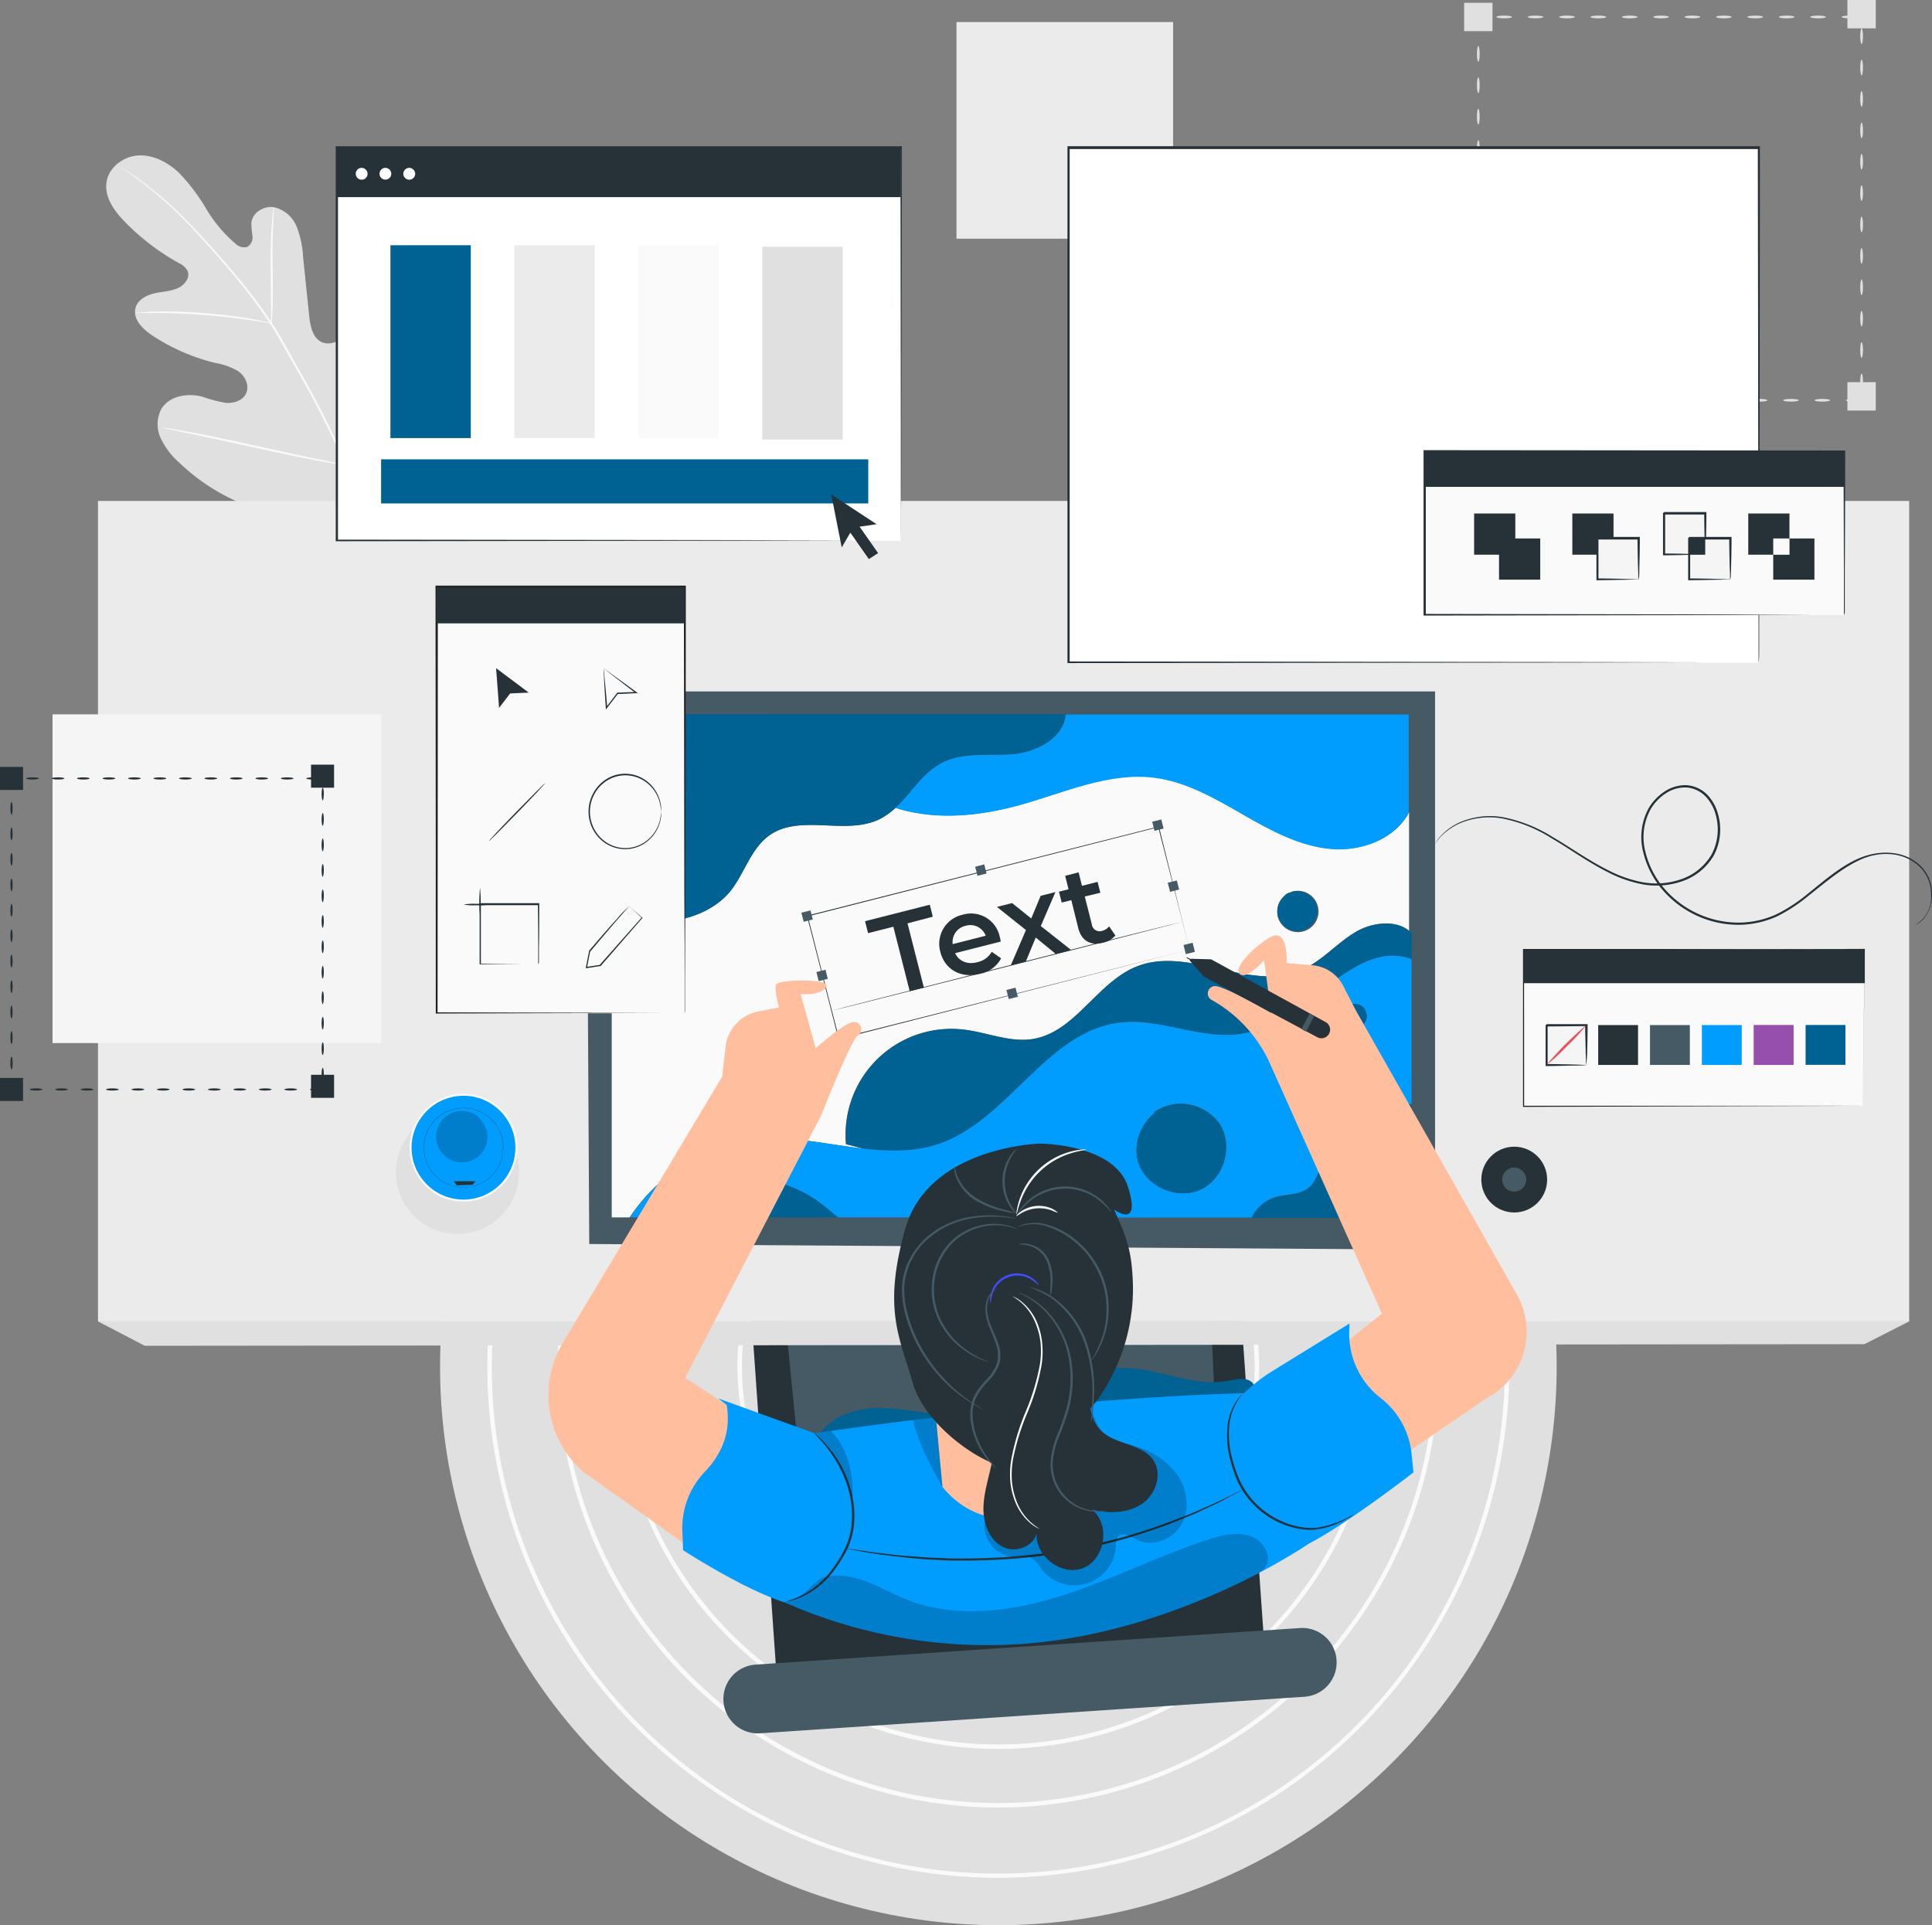 <svg xmlns="http://www.w3.org/2000/svg" viewBox="0 0 431.01 429.51"><rect x="0" y="0" width="431.01" height="429.51" fill="#808080" stroke="none"/><defs><style>.cls-1{fill:#e0e0e0;}.cls-2{fill:#fafafa;}.cls-3{fill:#ebebeb;}.cls-4{fill:#263238;}.cls-5{fill:#455a64;}.cls-6{fill:#006293;}.cls-7{fill:#009dff;}.cls-8{fill:#e8505b;}.cls-9{opacity:0.3;}.cls-10{fill:#ffbe9d;}.cls-11{opacity:0.2;}.cls-12{fill:#434dff;}.cls-13{fill:#f5f5f5;}.cls-14{fill:#fff;}.cls-15{fill:#222221;}.cls-16{opacity:0.5;}</style></defs><g id="Layer_2" data-name="Layer 2"><g id="Background_Complete" data-name="Background Complete"><path class="cls-1" d="M411.8,89.29c0-.16.79-.3,1.75-.3s1.75.14,1.75.3-.78.31-1.75.31S411.8,89.46,411.8,89.29Z"/><path class="cls-1" d="M404.8,89.29c0-.16.78-.3,1.75-.3s1.75.14,1.75.3-.78.31-1.75.31S404.8,89.46,404.8,89.29Z"/><path class="cls-1" d="M397.8,89.29c0-.16.78-.3,1.75-.3s1.75.14,1.75.3-.78.31-1.75.31S397.8,89.46,397.8,89.29Z"/><path class="cls-1" d="M390.8,89.29c0-.16.78-.3,1.75-.3s1.75.14,1.75.3-.79.31-1.75.31S390.8,89.46,390.8,89.29Z"/><path class="cls-1" d="M383.8,89.29c0-.16.78-.3,1.75-.3s1.75.14,1.75.3-.79.31-1.75.31S383.8,89.46,383.8,89.29Z"/><path class="cls-1" d="M376.79,89.29c0-.16.79-.3,1.75-.3s1.75.14,1.75.3-.78.31-1.75.31S376.79,89.46,376.79,89.29Z"/><path class="cls-1" d="M369.79,89.29c0-.16.79-.3,1.75-.3s1.75.14,1.75.3-.78.31-1.75.31S369.79,89.46,369.79,89.29Z"/><path class="cls-1" d="M362.79,89.29c0-.16.78-.3,1.75-.3s1.75.14,1.75.3-.78.31-1.75.31S362.79,89.46,362.79,89.29Z"/><path class="cls-1" d="M355.79,89.29c0-.16.78-.3,1.75-.3s1.75.14,1.75.3-.78.31-1.75.31S355.79,89.46,355.79,89.29Z"/><path class="cls-1" d="M348.79,89.29c0-.16.78-.3,1.75-.3s1.75.14,1.75.3-.79.31-1.75.31S348.79,89.46,348.79,89.29Z"/><path class="cls-1" d="M341.78,89.29c0-.16.79-.3,1.75-.3s1.76.14,1.76.3-.79.31-1.76.31S341.78,89.46,341.78,89.29Z"/><path class="cls-1" d="M334.78,89.29c0-.16.79-.3,1.75-.3s1.75.14,1.75.3-.78.31-1.75.31S334.78,89.46,334.78,89.29Z"/><path class="cls-1" d="M329.79,87.28c.17,0,.31.78.31,1.75v.26l-.3-.3c.85,0,1.49.15,1.49.3s-.64.28-1.49.3h-.29V89C329.49,88.06,329.63,87.28,329.79,87.28Z"/><path class="cls-1" d="M329.79,80.28c.17,0,.31.78.31,1.75s-.14,1.75-.31,1.75-.3-.78-.3-1.75S329.63,80.28,329.79,80.28Z"/><path class="cls-1" d="M329.79,73.28c.17,0,.31.78.31,1.75s-.14,1.75-.31,1.75-.3-.79-.3-1.75S329.63,73.28,329.79,73.28Z"/><path class="cls-1" d="M329.79,66.28c.17,0,.31.78.31,1.75s-.14,1.75-.31,1.75-.3-.79-.3-1.75S329.63,66.28,329.79,66.28Z"/><path class="cls-1" d="M329.79,59.27c.17,0,.31.79.31,1.75s-.14,1.75-.31,1.75-.3-.78-.3-1.75S329.63,59.27,329.79,59.27Z"/><path class="cls-1" d="M329.79,52.27c.17,0,.31.79.31,1.75s-.14,1.75-.31,1.75-.3-.78-.3-1.75S329.63,52.27,329.79,52.27Z"/><path class="cls-1" d="M329.79,45.27c.17,0,.31.78.31,1.75s-.14,1.75-.31,1.75-.3-.78-.3-1.75S329.63,45.27,329.79,45.27Z"/><path class="cls-1" d="M329.79,38.27c.17,0,.31.78.31,1.75s-.14,1.75-.31,1.75-.3-.78-.3-1.75S329.63,38.27,329.79,38.27Z"/><path class="cls-1" d="M329.79,31.27c.17,0,.31.78.31,1.75s-.14,1.75-.31,1.75-.3-.79-.3-1.75S329.63,31.27,329.79,31.27Z"/><path class="cls-1" d="M329.79,24.26c.17,0,.31.79.31,1.75s-.14,1.76-.31,1.76-.3-.79-.3-1.76S329.63,24.26,329.79,24.26Z"/><path class="cls-1" d="M329.79,17.26c.17,0,.31.79.31,1.75s-.14,1.75-.31,1.75-.3-.78-.3-1.75S329.63,17.26,329.79,17.26Z"/><path class="cls-1" d="M329.79,10.26c.17,0,.31.78.31,1.75s-.14,1.75-.31,1.75-.3-.78-.3-1.75S329.63,10.26,329.79,10.26Z"/><path class="cls-1" d="M330.32,3.78c0,.09-.2.16-.53.22l.22-.22A8.18,8.18,0,0,1,330.1,5c0,1-.14,1.75-.31,1.75s-.3-.78-.3-1.75a7,7,0,0,1,.09-1.23l0-.24.17,0C330.12,3.62,330.32,3.7,330.32,3.78Z"/><path class="cls-1" d="M337.32,3.78c0,.17-.78.31-1.75.31s-1.75-.14-1.75-.31.78-.3,1.75-.3S337.32,3.62,337.32,3.78Z"/><path class="cls-1" d="M344.32,3.78c0,.17-.78.31-1.75.31s-1.75-.14-1.75-.31.78-.3,1.75-.3S344.32,3.62,344.32,3.78Z"/><path class="cls-1" d="M351.32,3.78c0,.17-.78.31-1.75.31s-1.75-.14-1.75-.31.79-.3,1.75-.3S351.32,3.62,351.32,3.78Z"/><path class="cls-1" d="M358.33,3.78c0,.17-.79.31-1.76.31s-1.75-.14-1.75-.31.79-.3,1.75-.3S358.33,3.62,358.33,3.78Z"/><path class="cls-1" d="M365.33,3.78c0,.17-.79.31-1.75.31s-1.75-.14-1.75-.31.78-.3,1.75-.3S365.33,3.62,365.33,3.78Z"/><path class="cls-1" d="M372.33,3.78c0,.17-.78.31-1.75.31s-1.75-.14-1.75-.31.78-.3,1.75-.3S372.33,3.62,372.33,3.78Z"/><path class="cls-1" d="M379.33,3.78c0,.17-.78.31-1.75.31s-1.75-.14-1.75-.31.78-.3,1.75-.3S379.33,3.62,379.33,3.78Z"/><path class="cls-1" d="M386.33,3.78c0,.17-.78.31-1.75.31s-1.75-.14-1.75-.31.79-.3,1.75-.3S386.33,3.62,386.33,3.78Z"/><path class="cls-1" d="M393.33,3.78c0,.17-.78.31-1.75.31s-1.75-.14-1.75-.31.79-.3,1.75-.3S393.33,3.62,393.33,3.78Z"/><path class="cls-1" d="M400.34,3.78c0,.17-.79.31-1.75.31s-1.75-.14-1.75-.31.78-.3,1.75-.3S400.34,3.62,400.34,3.78Z"/><path class="cls-1" d="M407.34,3.78c0,.17-.79.31-1.75.31s-1.75-.14-1.75-.31.78-.3,1.75-.3S407.34,3.62,407.34,3.78Z"/><path class="cls-1" d="M414.34,3.78c0,.17-.78.31-1.75.31s-1.75-.14-1.75-.31.78-.3,1.75-.3S414.34,3.62,414.34,3.78Z"/><path class="cls-1" d="M415.3,9.82c-.16,0-.3-.78-.3-1.75s.14-1.75.3-1.75.31.78.31,1.75S415.47,9.82,415.3,9.82Z"/><path class="cls-1" d="M415.3,16.82c-.16,0-.3-.78-.3-1.75s.14-1.75.3-1.75.31.79.31,1.75S415.47,16.82,415.3,16.82Z"/><path class="cls-1" d="M415.3,23.82c-.16,0-.3-.78-.3-1.75s.14-1.75.3-1.75.31.79.31,1.75S415.47,23.82,415.3,23.82Z"/><path class="cls-1" d="M415.3,30.83c-.16,0-.3-.79-.3-1.75s.14-1.75.3-1.75.31.78.31,1.75S415.47,30.83,415.3,30.83Z"/><path class="cls-1" d="M415.3,37.83c-.16,0-.3-.79-.3-1.75s.14-1.75.3-1.75.31.78.31,1.75S415.47,37.83,415.3,37.83Z"/><path class="cls-1" d="M415.3,44.83c-.16,0-.3-.78-.3-1.75s.14-1.75.3-1.75.31.78.31,1.75S415.47,44.83,415.3,44.83Z"/><path class="cls-1" d="M415.3,51.83c-.16,0-.3-.78-.3-1.75s.14-1.75.3-1.75.31.78.31,1.75S415.47,51.83,415.3,51.83Z"/><path class="cls-1" d="M415.3,58.83c-.16,0-.3-.78-.3-1.75s.14-1.75.3-1.75.31.79.31,1.75S415.47,58.83,415.3,58.83Z"/><path class="cls-1" d="M415.3,65.84c-.16,0-.3-.79-.3-1.75s.14-1.75.3-1.75.31.78.31,1.75S415.47,65.84,415.3,65.84Z"/><path class="cls-1" d="M415.3,72.84c-.16,0-.3-.79-.3-1.75s.14-1.75.3-1.75.31.78.31,1.75S415.47,72.84,415.3,72.84Z"/><path class="cls-1" d="M415.3,79.84c-.16,0-.3-.78-.3-1.75s.14-1.75.3-1.75.31.78.31,1.75S415.47,79.84,415.3,79.84Z"/><path class="cls-1" d="M415.3,86.84c-.16,0-.3-.78-.3-1.75s.14-1.75.3-1.75.31.78.31,1.75S415.47,86.84,415.3,86.84Z"/><rect class="cls-1" x="412.14" y="85.26" width="6.33" height="6.33"/><rect class="cls-1" x="326.63" y="86.13" width="6.33" height="6.33"/><rect class="cls-1" x="412.14" width="6.33" height="6.33"/><rect class="cls-1" x="326.63" y="0.62" width="6.33" height="6.33"/><path class="cls-1" d="M82.21,112.69C93.27,103,94.28,87.15,92.26,73.24c-.33-2.33-.35-4.81-1.68-6.74s-4.08-3-6.06-1.82c-1.64,1-2.17,3.1-3,4.88a13.71,13.71,0,0,1-4.89,5.82c-1.4.94-3.19,1.61-4.74,1-2.14-.89-2.68-3.64-2.92-6l-1.35-13A21.82,21.82,0,0,0,66.2,50.6a7.22,7.22,0,0,0-5.06-4.37c-2.27-.37-4.86,1.2-5.07,3.52a21.54,21.54,0,0,0,.25,2.89,2.46,2.46,0,0,1-1.18,2.46,2.81,2.81,0,0,1-2.66-.79A31,31,0,0,1,46,46.57a43.52,43.52,0,0,0-6.11-8.06c-2.46-2.31-5.68-4-9-3.83s-6.65,2.62-7.13,6,1.79,6.46,4.16,8.88a52.09,52.09,0,0,0,11.91,9.09,4.31,4.31,0,0,1,2,1.74c.67,1.49-.62,3.18-2.09,3.86-1.67.77-3.56.79-5.35,1.21s-3.65,1.42-4.15,3.21c-.69,2.47,1.57,4.74,3.7,6.15a44.57,44.57,0,0,0,14,6.13,15.12,15.12,0,0,1,5.14,1.83c1.5,1,2.56,3,1.91,4.77S52.24,90,50.41,89.88a31.12,31.12,0,0,1-5.3-1.39c-3.32-.85-7.41-.17-9.15,2.81a7.37,7.37,0,0,0-.06,6.57A16.94,16.94,0,0,0,40,103.22,45,45,0,0,0,60.56,114.5c7.67,1.74,14.6,1.68,21.65-1.81"/><path class="cls-2" d="M83.54,123a102.24,102.24,0,0,0-5.9-18.69A207.14,207.14,0,0,0,66.92,82.86l-3.09-5.48c-1-1.8-2-3.58-3.13-5.26a105.73,105.73,0,0,0-6.87-9.3C51.51,60,49.2,57.34,47,54.91s-4.27-4.67-6.25-6.62a83.51,83.51,0,0,0-10-8.5c-1.25-.91-2.25-1.58-2.94-2-.32-.22-.58-.38-.78-.51l-.27-.16a1.31,1.31,0,0,0,.25.2l.76.54c.66.47,1.65,1.16,2.89,2.09a88.35,88.35,0,0,1,9.91,8.58c2,2,4,4.2,6.19,6.64s4.47,5.07,6.78,7.92a106,106,0,0,1,6.81,9.28c1.09,1.68,2.09,3.44,3.12,5.25l3.09,5.48a215.94,215.94,0,0,1,10.73,21.4,104.82,104.82,0,0,1,6,18.6"/><path class="cls-2" d="M60.57,72.12a4.74,4.74,0,0,0,.12-1c.05-.65.09-1.6.13-2.77.07-2.35.06-5.59,0-9.16s0-6.81.12-9.15c.05-1.17.1-2.12.15-2.77a5,5,0,0,0,0-1,4.74,4.74,0,0,0-.18,1c-.1.65-.19,1.6-.28,2.77-.19,2.34-.27,5.59-.25,9.17s.06,6.71.08,9.15c0,1.1,0,2,0,2.78A5.21,5.21,0,0,0,60.57,72.12Z"/><path class="cls-2" d="M30.14,69.83a6,6,0,0,0,1.21,0c.77,0,1.89,0,3.27,0,2.76,0,6.58.12,10.78.44s8,.79,10.74,1.2c1.37.2,2.47.38,3.24.51a6.34,6.34,0,0,0,1.19.16,6.9,6.9,0,0,0-1.16-.33c-.76-.17-1.86-.41-3.22-.64-2.73-.49-6.54-1-10.75-1.34a105.21,105.21,0,0,0-10.83-.31c-1.38,0-2.5.11-3.27.18A6.57,6.57,0,0,0,30.14,69.83Z"/><path class="cls-2" d="M77.21,103.82a1.54,1.54,0,0,0,.17-.39c.1-.3.23-.68.39-1.13.33-1,.78-2.43,1.31-4.22,1.06-3.57,2.37-8.56,3.75-14.07S85.46,73.5,86.45,69.9c.48-1.74.88-3.18,1.18-4.25.13-.46.23-.84.31-1.16a1.88,1.88,0,0,0,.09-.41,1.54,1.54,0,0,0-.17.39c-.1.31-.23.68-.39,1.13-.33,1-.78,2.43-1.31,4.22-1.06,3.57-2.38,8.56-3.75,14.08S79.78,94.4,78.79,98c-.49,1.74-.88,3.18-1.18,4.25-.13.46-.23.84-.31,1.16A1.88,1.88,0,0,0,77.21,103.82Z"/><path class="cls-2" d="M36.18,95.42a2.52,2.52,0,0,0,.42.12l1.19.26,4.39.9c3.71.77,8.83,1.89,14.47,3.13s10.78,2.32,14.51,3c1.86.34,3.37.61,4.42.77l1.21.18a2.19,2.19,0,0,0,.42,0s-.14-.06-.41-.12l-1.19-.26-4.39-.91c-3.71-.76-8.83-1.88-14.48-3.12s-10.77-2.32-14.5-3c-1.86-.34-3.37-.61-4.42-.77l-1.21-.18A1.55,1.55,0,0,0,36.18,95.42Z"/><circle class="cls-1" cx="222.72" cy="304.96" r="124.55" transform="translate(-150.4 246.8) rotate(-45)"/><path class="cls-2" d="M222.72,403.25A98.29,98.29,0,1,1,321,305,98.4,98.4,0,0,1,222.72,403.25Zm0-195.58A97.29,97.29,0,1,0,320,305,97.39,97.39,0,0,0,222.72,207.67Z"/><path class="cls-2" d="M222.72,418.92a114,114,0,1,1,114-114A114.09,114.09,0,0,1,222.72,418.92Zm0-226.93a113,113,0,1,0,113,113A113.1,113.1,0,0,0,222.72,192Z"/><path class="cls-2" d="M222.72,390.18A85.23,85.23,0,1,1,307.94,305,85.32,85.32,0,0,1,222.72,390.18Zm0-169.45A84.23,84.23,0,1,0,306.94,305,84.32,84.32,0,0,0,222.72,220.73Z"/><path class="cls-2" d="M222.72,376.83A71.87,71.87,0,1,1,294.59,305,72,72,0,0,1,222.72,376.83Zm0-142.74A70.87,70.87,0,1,0,293.59,305,70.95,70.95,0,0,0,222.72,234.09Z"/><path class="cls-2" d="M222.72,363.14A58.19,58.19,0,1,1,280.9,305,58.25,58.25,0,0,1,222.72,363.14Zm0-115.37A57.19,57.19,0,1,0,279.9,305,57.25,57.25,0,0,0,222.72,247.77Z"/><path class="cls-2" d="M222.72,350.82A45.87,45.87,0,1,1,268.58,305,45.91,45.91,0,0,1,222.72,350.82Zm0-90.73A44.87,44.87,0,1,0,267.58,305,44.91,44.91,0,0,0,222.72,260.09Z"/><rect class="cls-3" x="213.38" y="4.92" width="48.33" height="48.33"/></g><g id="Desk"><rect class="cls-4" x="170.25" y="261.06" width="108.75" height="119.44" transform="matrix(1, -0.07, 0.07, 1, -22.8, 17.24)"/><polygon class="cls-5" points="271.21 317.43 269.62 282.22 174.88 291.11 178.5 327.69 271.21 317.43"/><path class="cls-5" d="M291,378.54l-121.42,8.15a7.67,7.67,0,0,1-8.18-7.15h0a7.68,7.68,0,0,1,7.15-8.17L290,363.21a7.66,7.66,0,0,1,8.17,7.15h0A7.68,7.68,0,0,1,291,378.54Z"/><rect class="cls-3" x="21.86" y="111.76" width="404.06" height="183.04"/><polygon class="cls-1" points="21.86 294.8 32.3 300.24 415.92 299.88 425.92 294.8 21.86 294.8"/></g><g id="Character"><polygon class="cls-5" points="131.46 277.53 130.74 154.26 320.15 154.26 320.15 278.8 131.46 277.53"/><path class="cls-2" d="M170.54,254.06c7.33-.38,14.79,1.35,22.11,2.19l-3.93-1A23.62,23.62,0,0,1,215,229.68c5.21.61,10.34,2.95,15.51,2.08,9.48-1.6,14.36-12.89,23.36-16.27,11.51-4.33,24.92,5.78,36.27,1,4.6-1.92,7.94-6,12.21-8.54,3.66-2.2,9-2.83,12-.3V181.21c-3,5.86-10.5,8.71-17.22,8.15-7.14-.59-13.64-4.16-19.83-7.72s-12.58-7.28-19.69-8.19c-10.1-1.3-19.9,3.22-29.7,6-8.84,2.49-18.37,3.57-27.2,1-.3-.08-.59-.19-.88-.29a15.13,15.13,0,0,1-3.68,2.62c-7.52,3.64-17.55-1.24-24.41,3.51-4.11,2.85-5.54,8.2-8.56,12.19-5.57,7.36-19,9.49-26.71,4.33v60.9l0,7.88h4A39.1,39.1,0,0,1,170.54,254.06Zm116-54.32a4,4,0,0,1,1.54-.73.9.9,0,0,1,.21-.08l-.08,0a4.61,4.61,0,1,1-1.23.58Z"/><path class="cls-6" d="M314.38,207.7c-3.08-2.53-8.38-1.9-12,.3-4.27,2.57-7.61,6.62-12.21,8.54-11.35,4.73-24.76-5.38-36.27-1-9,3.38-13.88,14.67-23.36,16.27-5.17.87-10.3-1.47-15.51-2.08a23.62,23.62,0,0,0-26.27,25.53l3.93,1c5.71.66,11.34.78,16.76-1.05,15.63-5.29,24.13-25.18,40.52-27.07,9.08-1,18.15,4,27.17,2.47,7.31-1.25,13.13-6.55,19.18-10.85s11.87-8.26,18.61-5.79v-5.79A4.51,4.51,0,0,0,314.38,207.7Z"/><path class="cls-7" d="M296.28,219.75c-6,4.3-11.87,9.6-19.18,10.85-9,1.53-18.09-3.52-27.17-2.47C233.54,230,225,249.91,209.41,255.2c-5.42,1.83-11,1.71-16.76,1.05-7.32-.84-14.78-2.57-22.11-2.19a39.1,39.1,0,0,0-30,17.52h4a29.75,29.75,0,0,1,14.4-8.08A29.12,29.12,0,0,1,182.44,268c1.53,1.1,3,2.35,4.43,3.59l29.82,0c1.32-.74,2.64-1.48,4-2.16,5.4-2.75,11.56-4.65,17.49-3.39a15.25,15.25,0,0,1,9.13,5.59l31.93,0a8.71,8.71,0,0,1,5.15-4.54c2.41-.74,5.19-.46,7.25-1.91,2.39-1.69,2.84-5,3.82-7.73a17.79,17.79,0,0,1,19.44-11.13V214C308.15,211.49,302.22,215.51,296.28,219.75Zm-28.22,45.54c-5.08,2.51-12.05-.3-14-5.63-1.51-4.2.4-9.18,4-11.74l-.79.37a8.86,8.86,0,0,1,3-1.54,7.36,7.36,0,0,1,1-.32l-.18.08a10.63,10.63,0,0,1,11.05,4.28C275.16,255.57,273.14,262.79,268.06,265.29Zm35.41-36.21a2.68,2.68,0,0,1-2.62-4.68l-.27.13a2.41,2.41,0,0,1,.94-.45l.13-.05,0,0a2.7,2.7,0,0,1,1.87,5Z"/><path class="cls-6" d="M295.45,257.55c-1,2.76-1.43,6-3.82,7.73-2.06,1.45-4.84,1.17-7.25,1.91a8.71,8.71,0,0,0-5.15,4.54l35.66,0V246.42A17.79,17.79,0,0,0,295.45,257.55Z"/><path class="cls-6" d="M159,263.51a29.75,29.75,0,0,0-14.4,8.08l42.32,0c-1.45-1.24-2.9-2.49-4.43-3.59A29.12,29.12,0,0,0,159,263.51Z"/><path class="cls-8" d="M238.17,266.11c-5.93-1.26-12.09.64-17.49,3.39-1.35.68-2.67,1.42-4,2.16l30.61,0A15.25,15.25,0,0,0,238.17,266.11Z"/><path class="cls-7" d="M225.81,168.27c-5.33.4-11-.52-15.76,1.95-4.24,2.21-6.82,6.71-10.3,10l.88.3c8.83,2.55,18.36,1.48,27.21-1,9.8-2.76,19.6-7.27,29.7-6,7.1.91,13.48,4.62,19.68,8.18s12.69,7.14,19.83,7.73c6.73.56,14.19-2.29,17.23-8.16V159.41h0l-76.56,0C237.34,164.64,231.11,167.88,225.81,168.27Z"/><path class="cls-6" d="M285.17,204.74a4.45,4.45,0,1,0,3.07-5.78l.08,0a.9.9,0,0,0-.21.08,4,4,0,0,0-1.54.73l.44-.2A4.65,4.65,0,0,0,285.17,204.74Z"/><path class="cls-6" d="M261.08,246.51l.18-.08a7.36,7.36,0,0,0-1,.32,8.86,8.86,0,0,0-3,1.54l.79-.37c-3.57,2.56-5.48,7.54-4,11.74,1.92,5.33,8.89,8.14,14,5.63s7.1-9.72,4.07-14.5A10.63,10.63,0,0,0,261.08,246.51Z"/><path class="cls-6" d="M304.56,225.2a2.83,2.83,0,0,0-3-1.15l0,0-.13.05a2.41,2.41,0,0,0-.94.45l.27-.13a2.69,2.69,0,1,0,3.71.8Z"/><path class="cls-6" d="M163.21,198.47c3-4,4.45-9.34,8.56-12.19,6.86-4.75,16.89.13,24.41-3.51a15.13,15.13,0,0,0,3.68-2.62c3.47-3.25,6-7.75,10.3-10,4.73-2.47,10.43-1.56,15.76-1.95s11.42-3.6,11.8-8.87H136.15l.15,43.3c.06.05.14.08.2.13C144.22,208,157.64,205.83,163.21,198.47Z"/><path class="cls-4" d="M265.38,211.85l-7-27.37.09.05-78.35,19.93h0l.08-.13c2.42,9.54,4.77,18.78,7,27.39l-.12-.07,78.39-19.81-78.34,20-.1,0,0-.1c-2.19-8.61-4.54-17.85-7-27.39l0-.1.1,0h0l78.36-19.87h.07l0,.06C262.74,201.36,265.06,210.57,265.38,211.85Z"/><rect class="cls-5" x="264.26" y="210.53" width="2.09" height="2.09" transform="translate(-43.92 71.83) rotate(-14.25)"/><rect class="cls-5" x="185.97" y="230.71" width="2.09" height="2.09" transform="translate(-51.3 53.18) rotate(-14.25)"/><rect class="cls-5" x="257.28" y="183.03" width="2.09" height="2.09" transform="translate(-37.37 69.26) rotate(-14.25)"/><rect class="cls-5" x="217.78" y="193.06" width="2.09" height="2.09" transform="translate(-41.05 59.85) rotate(-14.25)"/><rect class="cls-5" x="224.76" y="220.56" width="2.09" height="2.09" transform="translate(-47.61 62.41) rotate(-14.25)"/><rect class="cls-5" x="182.37" y="216.55" width="2.09" height="2.09" transform="translate(-47.93 51.86) rotate(-14.25)"/><rect class="cls-5" x="260.74" y="196.65" width="2.09" height="2.09" transform="translate(-40.61 70.52) rotate(-14.25)"/><rect class="cls-5" x="179.01" y="203.32" width="2.09" height="2.09" transform="translate(-44.77 50.62) rotate(-14.25)"/><path class="cls-4" d="M199.3,206.75l-5.64,1.43-.68-2.67,14.45-3.67.67,2.67L202.46,206l3.65,14.34-3.16.8Z"/><path class="cls-4" d="M223.26,210.06l-10.19,2.59c.85,1.8,2.74,2.61,5,2a4.8,4.8,0,0,0,3.17-2.31l2.1,1.46a6.79,6.79,0,0,1-4.69,3.45c-4.35,1.1-7.88-1-8.86-4.85a6.65,6.65,0,0,1,5-8.34,6.54,6.54,0,0,1,8.27,5.05C223.14,209.39,223.21,209.76,223.26,210.06Zm-10.72.57,7.36-1.87a3.64,3.64,0,0,0-4.47-2.22A3.69,3.69,0,0,0,212.54,210.63Z"/><path class="cls-4" d="M235.53,212.82l-4.47-3.66-2.21,5.35-3.36.86,3.39-7.88-6.47-5.16,3.38-.86,4.27,3.44,2.1-5.06,3.29-.83-3.26,7.58,6.77,5.34Z"/><path class="cls-4" d="M248.83,208.69a4.86,4.86,0,0,1-2.7,1.61c-2.84.73-4.85-.37-5.58-3.24L239,200.82l-2.14.54-.62-2.43,2.14-.54-.75-3,3-.77.75,3,3.48-.88.62,2.43L242,200l1.57,6.18a1.74,1.74,0,0,0,2.29,1.49,2.85,2.85,0,0,0,1.57-1Z"/><path class="cls-4" d="M263.8,205.65s-17.52,4.55-39.15,10-39.2,9.91-39.21,9.85S203,221,224.6,215.5,263.79,205.59,263.8,205.65Z"/><path class="cls-4" d="M427.29,206.31a7,7,0,0,0,3.51-6.47,8.91,8.91,0,0,0-.79-4,8.52,8.52,0,0,0-3.19-3.6c-2.94-2-7.37-2.34-11.46-.59s-7.88,5-12,8.27a36.43,36.43,0,0,1-6.86,4.49,21.17,21.17,0,0,1-8.48,1.91A22.39,22.39,0,0,1,371.32,199a20,20,0,0,1-4.68-8.67,13.47,13.47,0,0,1,1.15-10,11.18,11.18,0,0,1,3.56-3.74,8.34,8.34,0,0,1,4.91-1.42,7.25,7.25,0,0,1,4.58,2.09,10,10,0,0,1,2.42,4.32,12.37,12.37,0,0,1-1,9.39,13.05,13.05,0,0,1-7.09,5.67,17.47,17.47,0,0,1-8.66.66,28.32,28.32,0,0,1-7.75-2.69c-4.74-2.39-8.7-5.33-12.57-7.57a32.27,32.27,0,0,0-11.1-4.46,16.86,16.86,0,0,0-8.91.89,13.29,13.29,0,0,0-4.74,3.16l-.58.64-.38.5c-.2.27-.32.4-.32.4s.09-.15.28-.43l.36-.52.57-.66a12.9,12.9,0,0,1,4.73-3.28,17,17,0,0,1,9-1,32.5,32.5,0,0,1,11.24,4.43c3.89,2.24,7.87,5.16,12.57,7.5a28,28,0,0,0,7.64,2.63,17.1,17.1,0,0,0,8.42-.66,12.59,12.59,0,0,0,6.82-5.47,11.92,11.92,0,0,0,.95-9,9.31,9.31,0,0,0-2.3-4.09,6.64,6.64,0,0,0-4.24-1.94,7.79,7.79,0,0,0-4.6,1.33,10.57,10.57,0,0,0-3.39,3.58,12.94,12.94,0,0,0-1.09,9.62,19.54,19.54,0,0,0,4.55,8.45A21.94,21.94,0,0,0,388,205.83a20.56,20.56,0,0,0,8.29-1.85,35.38,35.38,0,0,0,6.79-4.41c4.09-3.27,7.85-6.6,12.1-8.27S424,189.94,427,192a8.86,8.86,0,0,1,3.26,3.75,9.23,9.23,0,0,1,.76,4.11,8,8,0,0,1-2.06,5.31,4.08,4.08,0,0,1-.66.58,2.8,2.8,0,0,1-.53.35Z"/><g class="cls-9"><path d="M238.17,266.11c-5.93-1.26-12.09.64-17.49,3.39-1.35.68-2.67,1.42-4,2.16l30.61,0A15.25,15.25,0,0,0,238.17,266.11Z"/></g><path class="cls-6" d="M182.46,320.59c2.75-4.93,9.09-6.66,14.74-6.47s11.21,1.82,16.85,1.55c12.9-.6,24.07-10.89,37-10.52,7.74.23,15.31,4.34,22.93,2.9,1.84-.34,4-.92,5.37.38a3.4,3.4,0,0,1,.12,4.24,9.2,9.2,0,0,1-3.64,2.74c-19.7,9.95-42.5,10.93-64.39,13.67-5.61.71-11.31,1.54-16.87.56s-11.08-4.13-13.32-9.31"/><path class="cls-10" d="M338.24,288.52l-35.71-63-2.91-5.63a8.47,8.47,0,0,0-6.83-4.55l-5.76-.48s.42-6.68-2.7-6.15c-2,.34-9.28,6.59-7.87,8.43s5.55-2.91,5.55-2.91L283.58,226s-10.95-6.38-12.72-6a1.65,1.65,0,0,0-.44,3.14A30.75,30.75,0,0,1,283,236.58h0l25.3,56.49L299.61,300l10.27,26.85L331.51,312A16.78,16.78,0,0,0,338.24,288.52Z"/><rect class="cls-4" x="264.66" y="213.81" width="1.18" height="0.21" transform="translate(128.87 -98.36) rotate(27.52)"/><path class="cls-4" d="M265.7,213.9l4.49.12,25.54,14a1.93,1.93,0,0,1,.78,2.59h0a1.93,1.93,0,0,1-2.61.8l-25.35-13.55-3.08-3.5A.31.31,0,0,1,265.7,213.9Z"/><polygon class="cls-5" points="293.18 226.67 291.37 230.14 290.33 229.6 292.16 226.1 293.18 226.67"/><path class="cls-10" d="M190.54,228c-1.8-.18-8.57,5.86-8.57,5.86l-3.35-12.08s4.49.41,5.7-1.57-11-1.79-11.25-.45.71,5,.71,5l-4.62.89a9.07,9.07,0,0,0-7.28,7.84l-.75,6.45.13,0-35.68,59.61a22.74,22.74,0,0,0,4.61,28.87l35.74,25.4,13.34-29.08-26.42-17.36L183.12,249s6.81-17.09,8.2-17.94A1.64,1.64,0,0,0,190.54,228Z"/><path class="cls-7" d="M315.33,328.48l-.42-4.15A18.11,18.11,0,0,0,308,311.88h0a18.12,18.12,0,0,1-7-14.88l.06-1.73L282.87,306.5a39.19,39.19,0,0,0-5.44,4.43l0-.09s-39,.64-95.67,8.92L160.26,312l1.85,1.45c1,5.7-.87,10.74-4.88,14.91h0a18.12,18.12,0,0,0-5,13.31l.17,4.17s12.81,8.35,22.14,11.49l.34.1a111.61,111.61,0,0,0,49.77,9.51c34.87-1.43,63.53-20,67.29-22.53C300.75,339.84,315.33,328.48,315.33,328.48Z"/><path class="cls-4" d="M181.72,319.76s.15.09.39.3.58.52,1,.94a28.07,28.07,0,0,1,3.27,3.92,23.67,23.67,0,0,1,3.25,6.84,21.57,21.57,0,0,1,.78,9.24,16.74,16.74,0,0,1-1.41,4.63,29.68,29.68,0,0,1-2.3,3.85,20.2,20.2,0,0,1-5.34,5.38,17.19,17.19,0,0,1-4.62,2.17,13.66,13.66,0,0,1-1.34.36,1.74,1.74,0,0,1-.48.07s.63-.21,1.76-.62a18.53,18.53,0,0,0,4.47-2.29,20.3,20.3,0,0,0,5.15-5.34,29.7,29.7,0,0,0,2.24-3.8,16.49,16.49,0,0,0,1.35-4.49,21.49,21.49,0,0,0-.72-9,23.87,23.87,0,0,0-3.1-6.76,31.12,31.12,0,0,0-3.11-4A17.12,17.12,0,0,1,181.72,319.76Z"/><g class="cls-11"><path d="M281.35,350.59c2.82-2,1.42-6.12-1.72-7.6s-6.85-.59-10.15.49c-10.65,3.48-20.72,8.58-31.36,12.1s-22.27,5.42-33,2.26c-7.49-2.2-12.53-7.12-20.29-6.24-3.52.4-4.63,4.89-9.85,6a114.29,114.29,0,0,0,23.44,7.37,109,109,0,0,0,29.26,1.83,130.59,130.59,0,0,0,29.56-5.94A147.47,147.47,0,0,0,281.35,350.59Z"/></g><g class="cls-11"><path d="M190.17,334.44s.93-9.48-4.78-15.21l-3.82.57S186.59,323.42,190.17,334.44Z"/></g><path class="cls-10" d="M208.32,309.27c-.2.52,1.93,22.43,1.93,22.43s11.11,15.51,28.58.41l2.11-23.89Z"/><g class="cls-11"><path d="M210.25,331.7s-5.15-8.55-6.58-14.91l4.24-.52,1,1.19Z"/></g><path class="cls-4" d="M302,337.91a2.87,2.87,0,0,1-.43.3c-.28.18-.72.43-1.29.74a19.87,19.87,0,0,1-5.12,2,12.83,12.83,0,0,1-3.8.31,18.1,18.1,0,0,1-4.28-.9,19.08,19.08,0,0,1-8.22-5.59,18.17,18.17,0,0,1-2.8-4.38,31.08,31.08,0,0,1-1.55-4.56,20.77,20.77,0,0,1-.61-8.11,12.3,12.3,0,0,1,1.92-5.13,8.89,8.89,0,0,1,.92-1.18,2.47,2.47,0,0,1,.37-.37,1.94,1.94,0,0,1-.29.44,12.8,12.8,0,0,0-2.56,6.29,21.14,21.14,0,0,0,.71,7.94,32.19,32.19,0,0,0,1.56,4.47,18.12,18.12,0,0,0,2.72,4.25c4.57,5.32,11.43,7.23,15.84,6.16a21.67,21.67,0,0,0,5.1-1.79A19.52,19.52,0,0,1,302,337.91Z"/><path class="cls-4" d="M277.14,332.37l-.2.13-.6.34L274,334.1c-1,.54-2.26,1.21-3.75,1.88s-3.15,1.53-5.07,2.29-4,1.67-6.28,2.45-4.75,1.61-7.36,2.41a134.86,134.86,0,0,1-17.32,3.74,139.61,139.61,0,0,1-17.69,1.28l-4,0c-1.29,0-2.54-.11-3.75-.16-2.42-.08-4.67-.31-6.72-.51s-3.9-.47-5.52-.67-3-.44-4.15-.65l-2.61-.48-.67-.14-.23-.06a.62.62,0,0,1,.24,0l.68.09,2.62.38c1.14.18,2.53.4,4.16.57s3.46.46,5.51.59,4.29.37,6.71.44c1.21,0,2.46.14,3.74.13l4,0a144.32,144.32,0,0,0,17.61-1.31,139.94,139.94,0,0,0,17.27-3.69c2.6-.79,5.08-1.51,7.34-2.36s4.38-1.62,6.29-2.38,3.59-1.56,5.09-2.21,2.75-1.28,3.78-1.8l2.38-1.17.62-.29C277.06,332.39,277.13,332.36,277.14,332.37Z"/><g class="cls-11"><path d="M220.08,337.84a7,7,0,0,0,6.64,9.51,8,8,0,0,1,3.09.11c1.17.45,1.82,1.67,2.59,2.66a9.25,9.25,0,0,0,16.54-5.27,3.26,3.26,0,0,1,.47-2.05c1-1.15,2.8,0,4.16.68,3.45,1.8,8.09,0,10-3.39s1.31-7.83-.88-11a17.43,17.43,0,0,0-9.46-6.46c-2.39-.73-5-1.16-6.86-2.82-2.7-2.39-2.94-6.44-3-10"/></g><path class="cls-4" d="M248.52,269.83c2.44,5.36,3.71,8.45,4.09,14.16a42.71,42.71,0,0,1-7.36,27.69c0,.07.05-.06,0,0C241.09,318,228.64,325.93,225,327s-18.37-8.07-21.33-18.35-6.78-16.51-1.73-34.46c5.18-18.4,30-19.06,30-19.06s16.65,0,19.7,9.66S248.52,269.83,248.52,269.83Z"/><path class="cls-4" d="M222.3,290.44A11.89,11.89,0,0,0,213.66,309c2.06,3,5.44,5,7,8.26,1.46,3,1.15,6.54.45,9.79s-1.76,6.49-1.71,9.82,1.5,6.91,4.52,8.32,7.41-.57,7.42-3.9c-1,5.27,5.07,10.44,10.12,8.6s6.35-9.71,2.19-13.09c3.68.87,7.81.86,11-1.23s4.76-6.74,2.61-9.86c-2.54-3.69-8.35-3.35-11.56-6.48-2.66-2.58-2.81-6.71-3-10.41-.28-5.32-1.08-10.78-3.8-15.36s-7.73-8.13-13-7.77"/><path class="cls-2" d="M231.86,341.06a2.83,2.83,0,0,1-.53-.25,3.67,3.67,0,0,1-.61-.37,6.32,6.32,0,0,1-.78-.57,12,12,0,0,1-3.53-5,16.36,16.36,0,0,1-1-4.16,20,20,0,0,1,.16-4.91A51.1,51.1,0,0,1,228.79,315a50,50,0,0,0,3.2-10.61,19.56,19.56,0,0,0,.15-4.8,15.59,15.59,0,0,0-1-4.06,12.11,12.11,0,0,0-3.39-5c-1.1-.93-1.84-1.25-1.81-1.31a3.11,3.11,0,0,1,.53.24,4.62,4.62,0,0,1,.62.35,7.4,7.4,0,0,1,.79.56,12,12,0,0,1,3.61,5,15.84,15.84,0,0,1,1,4.16,19.4,19.4,0,0,1-.11,4.91,48.71,48.71,0,0,1-3.18,10.73,52,52,0,0,0-3.24,10.6,20.1,20.1,0,0,0-.2,4.79,16.3,16.3,0,0,0,.92,4.08,12.28,12.28,0,0,0,3.31,5C231.15,340.66,231.89,341,231.86,341.06Z"/><path class="cls-5" d="M246.9,337.06a2.49,2.49,0,0,1-.62.14,9.4,9.4,0,0,1-1.83.08,10.49,10.49,0,0,1-9.07-6,10.85,10.85,0,0,1-1-5.24,19.61,19.61,0,0,1,1.4-5.72,60.73,60.73,0,0,0,2.08-5.88,25.63,25.63,0,0,0,.48-11.87,20.43,20.43,0,0,0-4.1-8.78,18.68,18.68,0,0,0-4.94-4.33c-1.35-.8-2.17-1.1-2.15-1.15a2.47,2.47,0,0,1,.6.2,12.49,12.49,0,0,1,1.65.77,18,18,0,0,1,5.13,4.28,20.5,20.5,0,0,1,4.28,8.91,26,26,0,0,1-.44,12.11,61.21,61.21,0,0,1-2.11,5.92,19.15,19.15,0,0,0-1.4,5.57,10.55,10.55,0,0,0,3.67,8.6,10.79,10.79,0,0,0,6,2.44A20.89,20.89,0,0,0,246.9,337.06Z"/><path class="cls-12" d="M231.78,286.78a15.44,15.44,0,0,0-1.76-1.36,5.81,5.81,0,0,0-8.58,3.2,15,15,0,0,0-.44,2.18s-.09-.21-.11-.61a5.14,5.14,0,0,1,.2-1.68,6,6,0,0,1,9.12-3.41,5.22,5.22,0,0,1,1.26,1.14A1.42,1.42,0,0,1,231.78,286.78Z"/><path class="cls-5" d="M222.26,327.59a1.45,1.45,0,0,1-.36-.28,9.27,9.27,0,0,1-.93-.91,16.9,16.9,0,0,1-2.73-3.94,16.1,16.1,0,0,1-1.78-6.88,9.31,9.31,0,0,1,.88-4.16,16.91,16.91,0,0,1,2.72-3.62,10.22,10.22,0,0,0,2.35-3.65,6.92,6.92,0,0,0-.13-4c-.75-2.5-2.07-4.62-2.31-6.69a6.37,6.37,0,0,1,.82-4.69,3.32,3.32,0,0,1,1-.9c.26-.14.4-.21.41-.19a5,5,0,0,0-1.2,1.21,6.33,6.33,0,0,0-.63,4.51c.27,2,1.6,4,2.41,6.61a7.36,7.36,0,0,1,.16,4.25,10.5,10.5,0,0,1-2.45,3.84,16.45,16.45,0,0,0-2.65,3.51,9,9,0,0,0-.86,3.93,16.33,16.33,0,0,0,1.63,6.72,19.14,19.14,0,0,0,2.55,4C221.84,327.13,222.29,327.56,222.26,327.59Z"/><path class="cls-5" d="M243.43,317.35a8.07,8.07,0,0,1,.07-1.43c.06-.92.16-2.24.2-3.88a34.38,34.38,0,0,0-1.8-12.56,20.84,20.84,0,0,0-7.55-10,21.85,21.85,0,0,0-4.73-2.31s.13,0,.36.05a7.62,7.62,0,0,1,1,.27,14.38,14.38,0,0,1,3.54,1.68,20.48,20.48,0,0,1,7.84,10.1,32.47,32.47,0,0,1,1.67,12.75c-.08,1.65-.23,3-.36,3.89A7.3,7.3,0,0,1,243.43,317.35Z"/><path class="cls-5" d="M234.35,289.15a13.17,13.17,0,0,1,0-2.36,12.26,12.26,0,0,0-.82-5.44,6.17,6.17,0,0,0-4-3.45,13.56,13.56,0,0,0-2.29-.31,4,4,0,0,1,2.38,0,6.16,6.16,0,0,1,2.38,1.08,6.34,6.34,0,0,1,2,2.52,11.37,11.37,0,0,1,.72,5.68A9.44,9.44,0,0,1,234.35,289.15Z"/><path class="cls-13" d="M236,270.56a9.22,9.22,0,0,1-1.37-.52,8.2,8.2,0,0,0-3.41-.45,8.45,8.45,0,0,0-3.28,1,13.58,13.58,0,0,1-1.26.76c0-.05.3-.52,1.07-1.07a7.06,7.06,0,0,1,7-.61C235.58,270.1,236,270.51,236,270.56Z"/><path class="cls-5" d="M248,270.52a23.86,23.86,0,0,0-2.56-2.55,12.41,12.41,0,0,0-15.91.21,22.76,22.76,0,0,0-2.49,2.61,2.77,2.77,0,0,1,.47-.87,11,11,0,0,1,1.78-2,12.31,12.31,0,0,1,16.39-.21,11.16,11.16,0,0,1,1.82,2A2.75,2.75,0,0,1,248,270.52Z"/><path class="cls-13" d="M242.38,256.47c0,.09-1.29.17-3.26.76a17.31,17.31,0,0,0-11.35,10.54c-.74,1.93-.91,3.21-1,3.2a3,3,0,0,1,.06-.91,14.16,14.16,0,0,1,.59-2.42A16.56,16.56,0,0,1,239,256.87a14.84,14.84,0,0,1,2.45-.41A2.78,2.78,0,0,1,242.38,256.47Z"/><path class="cls-5" d="M226.71,256.36c.07.06-.55.72-1.22,2a10.67,10.67,0,0,0,.1,10.53c.7,1.23,1.33,1.88,1.26,1.94a5.41,5.41,0,0,1-1.58-1.75,10.14,10.14,0,0,1-.1-10.9A5.29,5.29,0,0,1,226.71,256.36Z"/><path class="cls-5" d="M212.92,260.08a16.25,16.25,0,0,0,.77,2.58,11.12,11.12,0,0,0,4.25,4.72,23.79,23.79,0,0,0,6,2.47,17.53,17.53,0,0,1,2.61.79,11.61,11.61,0,0,1-2.7-.44,19.69,19.69,0,0,1-6.18-2.38,10.62,10.62,0,0,1-4.31-5,6.55,6.55,0,0,1-.46-2A1.66,1.66,0,0,1,212.92,260.08Z"/><path class="cls-5" d="M220.53,303.8a1.64,1.64,0,0,1-.49-.11c-.32-.09-.78-.25-1.36-.48a18.3,18.3,0,0,1-4.56-2.73,17.8,17.8,0,0,1-4.84-6.21,15.94,15.94,0,0,1-1.16-9.53,14.51,14.51,0,0,1,4.68-8.38,14.1,14.1,0,0,1,7.17-3.21,12.82,12.82,0,0,1,5.3.35,8.56,8.56,0,0,1,1.35.52c.3.13.45.21.44.23s-.64-.25-1.85-.55a13.36,13.36,0,0,0-5.19-.19,14,14,0,0,0-6.91,3.21,14.26,14.26,0,0,0-4.48,8.11,15.64,15.64,0,0,0,1.09,9.24,17.74,17.74,0,0,0,4.64,6.13,19.7,19.7,0,0,0,4.4,2.82C219.89,303.55,220.55,303.75,220.53,303.8Z"/><path class="cls-5" d="M219.2,314.36a2.94,2.94,0,0,1-.62-.28c-.41-.2-1-.51-1.73-1a33.7,33.7,0,0,1-12.19-13,34.63,34.63,0,0,1-2.43-5.88,21.85,21.85,0,0,1-1-6.77,14.44,14.44,0,0,1,1.75-6.63,17,17,0,0,1,4-5,19.65,19.65,0,0,1,9.77-4.36,25.65,25.65,0,0,1,7.25-.09c.85.1,1.5.23,1.94.32a3.35,3.35,0,0,1,.67.18,4.84,4.84,0,0,1-.68-.07c-.45-.07-1.1-.16-1.95-.23a27.44,27.44,0,0,0-7.16.25,19.74,19.74,0,0,0-9.53,4.36,15.4,15.4,0,0,0-5.56,11.24,21.6,21.6,0,0,0,1,6.61,34.09,34.09,0,0,0,2.37,5.81,34.72,34.72,0,0,0,6.29,8.55A36.21,36.21,0,0,0,217,313C218.38,313.89,219.23,314.31,219.2,314.36Z"/><path class="cls-5" d="M243.36,303.63a26.06,26.06,0,0,0,2.67-5.76,20.28,20.28,0,0,0,.81-6.79,19,19,0,0,0-2.2-8,19.36,19.36,0,0,0-11.37-9.58,10,10,0,0,0-4.56-.23c-1.07.24-1.61.54-1.64.49a2.62,2.62,0,0,1,.39-.23,6.6,6.6,0,0,1,1.2-.46,9.59,9.59,0,0,1,4.7.08,17.13,17.13,0,0,1,6.24,3.14,20.37,20.37,0,0,1,5.5,6.54,19.14,19.14,0,0,1,2.22,8.25,20,20,0,0,1-.94,6.92,19.71,19.71,0,0,1-2,4.27,11.42,11.42,0,0,1-.73,1.05C243.48,303.53,243.38,303.65,243.36,303.63Z"/></g><g id="Windows"><rect class="cls-14" x="238.34" y="33.03" width="153.98" height="114.81"/><path class="cls-4" d="M392.32,147.85s0-.72,0-2.11,0-3.43,0-6.1c0-5.34,0-13.18-.06-23.19,0-20-.06-48.68-.11-83.42l.22.22-154,0h0l.26-.26c0,41.26,0,80.34,0,114.82l-.23-.24,111.12.12,31.58.06,8.38,0,2.16,0h0l-2.13,0-8.33,0-31.52.07-111.28.11h-.24v-.23c0-34.48,0-73.56,0-114.82v-.26h.27l154,0h.21V33c0,34.79-.08,63.52-.11,83.55,0,10,0,17.81-.06,23.15,0,2.65,0,4.68,0,6.06S392.32,147.85,392.32,147.85Z"/><rect class="cls-2" x="317.73" y="100.82" width="93.63" height="36.4"/><path class="cls-4" d="M411.36,137.21s0-.22,0-.65,0-1.07,0-1.89c0-1.67,0-4.1,0-7.23,0-6.28-.06-15.36-.1-26.62l.18.18-93.62.08h0l.26-.26c0,12.72,0,25,0,36.39l-.25-.25,67.06.12,19.51.07,5.23,0,1.36,0h.47l-.44,0-1.33,0-5.18,0-19.45.07-67.23.11h-.25v-.25c0-11.37,0-23.67,0-36.39v-.26h.27l93.62.08h.18v.18c0,11.31-.08,20.42-.1,26.73,0,3.11,0,5.53,0,7.19,0,.8,0,1.42,0,1.86S411.36,137.21,411.36,137.21Z"/><rect class="cls-4" x="317.73" y="100.82" width="93.63" height="7.8"/><rect class="cls-4" x="328.86" y="114.56" width="9.19" height="9.19"/><rect class="cls-4" x="334.42" y="120.13" width="9.19" height="9.19"/><rect class="cls-4" x="350.77" y="114.56" width="9.19" height="9.19"/><rect class="cls-13" x="356.34" y="120.13" width="9.19" height="9.19"/><path class="cls-4" d="M365.54,129.33a3.87,3.87,0,0,1-.06-.71c0-.52,0-1.15-.05-1.89-.05-1.62-.1-3.89-.12-6.6l.23.23-9.2,0,.26-.26h0v2.46c0,.81,0,1.61,0,2.38,0,1.54,0,3,0,4.34l-.23-.23c2.71,0,5,.07,6.6.12l1.89.06a3.46,3.46,0,0,1,.71.05,3.85,3.85,0,0,1-.62,0l-1.84.06c-1.6,0-3.93.09-6.74.11h-.22v-.22c0-1.35,0-2.8,0-4.34,0-.77,0-1.57,0-2.38v-2.46h0c-.23.24.32-.32.26-.26l9.2,0h.22v.22c0,2.81-.07,5.14-.11,6.74,0,.73,0,1.34-.06,1.84A3.85,3.85,0,0,1,365.54,129.33Z"/><rect class="cls-13" x="371.22" y="114.56" width="9.19" height="9.19"/><path class="cls-4" d="M380.42,123.76a3.46,3.46,0,0,1-.05-.71c0-.52,0-1.14-.06-1.89-.05-1.62-.1-3.89-.12-6.6l.23.23-9.2,0c-.05.06.5-.49.26-.26h0V117c0,.81,0,1.61,0,2.38,0,1.54,0,3,0,4.34l-.23-.23c2.71,0,5,.08,6.6.12l1.89.06a3.46,3.46,0,0,1,.71.05,3.85,3.85,0,0,1-.62,0l-1.84.06c-1.6,0-3.93.09-6.74.11H371v-.22c0-1.35,0-2.8,0-4.34,0-.77,0-1.57,0-2.38v-2.46h0c-.23.24.32-.31.26-.26l9.2,0h.22v.22c0,2.81-.07,5.14-.11,6.74,0,.73,0,1.34-.06,1.84A3.85,3.85,0,0,1,380.42,123.76Z"/><rect class="cls-13" x="376.79" y="120.13" width="9.19" height="9.19"/><path class="cls-4" d="M386,129.33a3.87,3.87,0,0,1-.06-.71c0-.52,0-1.15-.05-1.89-.05-1.62-.1-3.89-.12-6.6l.23.23-9.2,0,.26-.26h0v2.46c0,.81,0,1.61,0,2.38,0,1.54,0,3,0,4.34l-.23-.23c2.71,0,5,.07,6.6.12l1.89.06a3.46,3.46,0,0,1,.71.05,3.85,3.85,0,0,1-.62,0l-1.84.06c-1.6,0-3.93.09-6.74.11h-.22v-.22c0-1.35,0-2.8,0-4.34,0-.77,0-1.57,0-2.38v-2.46h0c-.23.24.32-.32.26-.26l9.2,0h.22v.22c0,2.81-.07,5.14-.11,6.74,0,.73-.05,1.34-.06,1.84A3.85,3.85,0,0,1,386,129.33Z"/><rect class="cls-4" x="376.79" y="120.13" width="3.63" height="3.63"/><rect class="cls-4" x="390.02" y="114.56" width="9.19" height="9.19"/><rect class="cls-4" x="395.59" y="120.13" width="9.19" height="9.19"/><rect class="cls-2" x="395.59" y="120.13" width="3.63" height="3.63"/><polygon class="cls-2" points="415.55 246.69 339.9 246.82 339.9 211.84 416.02 211.71 415.55 246.69"/><path class="cls-15" d="M415.55,246.69l-75.78.25V211.71H416Zm-75.53,0h75.53l.48-35L340,212Z"/><polygon class="cls-4" points="416.02 219.34 339.9 219.34 339.9 211.84 416.02 211.71 416.02 219.34"/><rect class="cls-13" x="344.97" y="228.69" width="8.89" height="8.89"/><path class="cls-4" d="M353.86,237.58a3.1,3.1,0,0,1-.05-.68c0-.51,0-1.11-.06-1.84,0-1.56-.1-3.75-.12-6.37l.23.23L345,229l.26-.26h0v2.38c0,.78,0,1.55,0,2.3,0,1.48,0,2.89,0,4.19l-.22-.22c2.61,0,4.81.07,6.37.11l1.83.06a4.33,4.33,0,0,1,.69.05,22.65,22.65,0,0,1-2.38.11c-1.54,0-3.8.09-6.51.12h-.23v-.23c0-1.3,0-2.71,0-4.19,0-.75,0-1.52,0-2.3v-2.38h0c-.24.23.31-.32.26-.26l8.89,0h.22v.22c0,2.72-.07,5-.11,6.52A22,22,0,0,1,353.86,237.58Z"/><line class="cls-2" x1="353.86" y1="228.69" x2="344.97" y2="237.58"/><path class="cls-8" d="M345,237.58a75.65,75.65,0,0,1,8.89-8.89,38.46,38.46,0,0,1-4.26,4.63A38.32,38.32,0,0,1,345,237.58Z"/><rect class="cls-4" x="356.54" y="228.69" width="8.89" height="8.89"/><rect class="cls-5" x="368.1" y="228.69" width="8.89" height="8.89"/><rect class="cls-7" x="379.67" y="228.69" width="8.89" height="8.89"/><rect class="cls-8" x="391.24" y="228.69" width="8.89" height="8.89"/><g class="cls-16"><rect class="cls-12" x="391.24" y="228.69" width="8.89" height="8.89"/></g><line class="cls-8" x1="402.81" y1="237.58" x2="402.81" y2="228.69"/><rect class="cls-6" x="402.81" y="228.67" width="8.89" height="8.89"/><rect class="cls-14" x="75.14" y="33.03" width="125.82" height="87.62"/><path class="cls-4" d="M201,120.65s0-.55,0-1.6,0-2.61,0-4.63c0-4.07,0-10,0-17.66,0-15.24-.07-37.11-.11-63.73l.21.21-125.81,0h0L75.4,33c0,31.32,0,61.06,0,87.62l-.24-.23,90.69.11,25.87.07,6.87,0H201l-.59,0h-1.74l-6.83,0-25.81.06-90.85.12H74.9v-.24c0-26.56,0-56.3,0-87.62v-.26h.27l125.81,0h.21V33c0,26.67-.09,48.59-.11,63.86,0,7.61,0,13.55-.06,17.61,0,2,0,3.55,0,4.6S201,120.65,201,120.65Z"/><rect class="cls-4" x="75.14" y="33.03" width="125.82" height="10.95"/><path class="cls-14" d="M82,38.82a1.32,1.32,0,1,1-1.31-1.37A1.34,1.34,0,0,1,82,38.82Z"/><path class="cls-14" d="M87.29,38.82A1.31,1.31,0,1,1,86,37.45,1.33,1.33,0,0,1,87.29,38.82Z"/><path class="cls-14" d="M92.62,38.82a1.32,1.32,0,1,1-1.32-1.37A1.34,1.34,0,0,1,92.62,38.82Z"/><rect class="cls-6" x="87.1" y="54.71" width="17.93" height="43.02"/><rect class="cls-3" x="114.75" y="54.71" width="17.93" height="43.02"/><rect class="cls-2" x="142.4" y="54.71" width="17.93" height="43.02"/><rect class="cls-1" x="170.05" y="55.05" width="17.93" height="43.02"/><rect class="cls-6" x="85.02" y="102.48" width="108.68" height="9.83"/><polygon class="cls-4" points="185.44 110.3 187.78 122.13 189.7 118.83 193.83 124.73 195.9 123.4 191.77 117.5 195.56 116.95 185.44 110.3"/><rect class="cls-2" x="97.36" y="131.07" width="55.38" height="94.99"/><path class="cls-15" d="M152.74,226.06s0-.17,0-.47,0-.77,0-1.36c0-1.2,0-3,0-5.24,0-4.57,0-11.23-.07-19.62,0-16.78-.07-40.5-.11-68.3l.24.24-55.38,0h0l.26-.26c0,36.23-.05,69.47-.06,95l-.2-.2,40.37.1,11.1,0,2.9,0c.66,0,1,0,1,0l-1,0-2.87,0-11,.05-40.5.11h-.2v-.2c0-25.52,0-58.76-.06-95v-.26h.26l55.38,0H153v.24c0,27.87-.09,51.64-.12,68.46,0,8.37-.05,15-.06,19.57q0,3.39,0,5.19c0,.57,0,1,0,1.33S152.74,226.06,152.74,226.06Z"/><rect class="cls-4" x="97.36" y="131.07" width="55.38" height="8"/><polygon class="cls-4" points="110.67 149.06 111.34 157.93 113.81 154.7 117.96 154.52 110.67 149.06"/><path class="cls-4" d="M134.6,149.06l.52.36,1.52,1.09c1.3.94,3.18,2.29,5.34,3.89l.33.25-.41,0-4,.18h-.14l.11-.06L135.39,158l-.24.31,0-.39c-.19-2.63-.31-4.88-.4-6.45,0-.69-.07-1.29-.1-1.81a5.8,5.8,0,0,1,0-.62s0,.26.08.7.11,1.15.17,1.86c.16,1.58.37,3.76.57,6.3l-.27-.08c.78-1,1.61-2.1,2.47-3.24l0-.06h.22l4-.15-.08.26c-2.08-1.57-3.84-2.95-5.13-3.95l-1.51-1.18C134.81,149.23,134.61,149.08,134.6,149.06Z"/><path class="cls-4" d="M109.06,187.65c-.07-.06,2.69-3,6.16-6.56s6.32-6.41,6.38-6.35-2.7,3-6.16,6.56S109.12,187.71,109.06,187.65Z"/><path class="cls-4" d="M147.5,181.11a13,13,0,0,0-.3-2,8.31,8.31,0,0,0-2.89-4.47,7.84,7.84,0,0,0-3.35-1.53,7.65,7.65,0,0,0-4.2.37,7.88,7.88,0,0,0-3.65,2.86,8.26,8.26,0,0,0,0,9.49,7.88,7.88,0,0,0,3.65,2.86,7.66,7.66,0,0,0,4.2.37,7.84,7.84,0,0,0,3.35-1.53,8.31,8.31,0,0,0,2.89-4.47,13.15,13.15,0,0,0,.3-2,6.71,6.71,0,0,1-.18,2,8.28,8.28,0,0,1-2.87,4.61,7.9,7.9,0,0,1-7.79,1.26,8.16,8.16,0,0,1-3.8-2.95,8.55,8.55,0,0,1,0-9.85,8.16,8.16,0,0,1,3.8-3,7.9,7.9,0,0,1,7.79,1.26,8.28,8.28,0,0,1,2.87,4.61A6.77,6.77,0,0,1,147.5,181.11Z"/><path class="cls-4" d="M140.33,202.2l.2.15.57.48,2.18,1.87.07.06-.06.07L134,215.52l0,0h0l-1.12.16-2,.31-.22,0,.05-.21.72-3.67v0l0,0c2.53-3,4.72-5.49,6.32-7.25a17.32,17.32,0,0,1,2.67-2.68,1.09,1.09,0,0,1-.19.18c-.11.12-.29.3-.5.54-.44.47-1.06,1.19-1.84,2.08-1.56,1.8-3.72,4.35-6.23,7.33l0-.07c-.22,1.16-.46,2.39-.71,3.67l-.18-.19,2-.3,1.12-.17-.09,0,9.39-10.61v.13l-2.09-1.91-.55-.53A1.09,1.09,0,0,1,140.33,202.2Z"/><path class="cls-4" d="M120.07,215.16s0-.09,0-.26l0-.73q0-1,0-2.73c0-2.41,0-5.71-.07-9.64l.13.14-13,0s.29-.3.15-.16h0v7.06c0,2.23,0,4.35,0,6.29l-.13-.13,9.37.07,2.65,0,.71,0h.25s-.07,0-.22,0h-.68l-2.62,0-9.46.07H107v-.14c0-1.94,0-4.06,0-6.29,0-1.13,0-2.28,0-3.46v-3.6h0l.16-.16,13,0h.14v.14c0,4,0,7.3-.07,9.73,0,1.11,0,2,0,2.7v.7C120.08,215.09,120.08,215.17,120.07,215.16Z"/><path class="cls-4" d="M109.06,201.8a12.43,12.43,0,0,1-2.82.16,12.38,12.38,0,0,1-2.81-.16,12.38,12.38,0,0,1,2.81-.16A12.43,12.43,0,0,1,109.06,201.8Z"/><path class="cls-4" d="M107.09,204.37a31.48,31.48,0,0,1,0-6.34,33.57,33.57,0,0,1,0,6.34Z"/><rect class="cls-13" x="11.72" y="159.37" width="73.33" height="73.33"/><circle class="cls-1" cx="102.06" cy="261.55" r="13.74" transform="translate(-155.05 148.77) rotate(-45)"/><circle class="cls-2" cx="103.4" cy="256.04" r="12.02" transform="translate(-150.76 148.11) rotate(-45)"/><circle class="cls-7" cx="103.4" cy="256.04" r="11.58"/><path class="cls-4" d="M103.4,264.92a8.88,8.88,0,1,1,8.88-8.88A8.88,8.88,0,0,1,103.4,264.92Zm0-17.7a8.83,8.83,0,1,0,8.83,8.82A8.83,8.83,0,0,0,103.4,247.22Z"/><g class="cls-11"><path d="M104.35,248a5.74,5.74,0,1,0,4.39,6.16,5.18,5.18,0,0,0-.81-3.39c-1-1.5-1.82-2.38-3.58-2.77"/></g><polygon class="cls-4" points="101.23 263.52 101.89 264.43 105.42 264.31 106.1 263.52 101.23 263.52"/><circle class="cls-4" cx="337.81" cy="263.16" r="7.34"/><path class="cls-5" d="M340.49,263.16a2.68,2.68,0,1,1-2.68-2.68A2.68,2.68,0,0,1,340.49,263.16Z"/><path class="cls-4" d="M69.12,243.05c0-.13.63-.24,1.42-.24s1.42.11,1.42.24-.64.25-1.42.25S69.12,243.19,69.12,243.05Z"/><path class="cls-4" d="M63.44,243.05c0-.13.63-.24,1.42-.24s1.42.11,1.42.24-.64.25-1.42.25S63.44,243.19,63.44,243.05Z"/><path class="cls-4" d="M57.75,243.05c0-.13.64-.24,1.42-.24s1.42.11,1.42.24-.63.25-1.42.25S57.75,243.19,57.75,243.05Z"/><path class="cls-4" d="M52.07,243.05c0-.13.64-.24,1.42-.24s1.42.11,1.42.24-.63.25-1.42.25S52.07,243.19,52.07,243.05Z"/><path class="cls-4" d="M46.39,243.05c0-.13.64-.24,1.42-.24s1.42.11,1.42.24-.63.25-1.42.25S46.39,243.19,46.39,243.05Z"/><path class="cls-4" d="M40.71,243.05c0-.13.63-.24,1.42-.24s1.42.11,1.42.24-.64.25-1.42.25S40.71,243.19,40.71,243.05Z"/><path class="cls-4" d="M35,243.05c0-.13.63-.24,1.42-.24s1.42.11,1.42.24-.64.25-1.42.25S35,243.19,35,243.05Z"/><path class="cls-4" d="M29.35,243.05c0-.13.63-.24,1.42-.24s1.42.11,1.42.24-.64.25-1.42.25S29.35,243.19,29.35,243.05Z"/><path class="cls-4" d="M23.66,243.05c0-.13.64-.24,1.42-.24s1.42.11,1.42.24-.63.25-1.42.25S23.66,243.19,23.66,243.05Z"/><path class="cls-4" d="M18,243.05c0-.13.64-.24,1.42-.24s1.42.11,1.42.24-.63.25-1.42.25S18,243.19,18,243.05Z"/><path class="cls-4" d="M12.3,243.05c0-.13.64-.24,1.42-.24s1.42.11,1.42.24-.64.25-1.42.25S12.3,243.19,12.3,243.05Z"/><path class="cls-4" d="M6.62,243.05c0-.13.63-.24,1.42-.24s1.42.11,1.42.24-.64.25-1.42.25S6.62,243.19,6.62,243.05Z"/><path class="cls-4" d="M2.57,241.42c.14,0,.25.63.25,1.42v.21l-.24-.24c.68,0,1.21.12,1.21.24s-.53.23-1.21.25H2.33v-.46C2.32,242.05,2.43,241.42,2.57,241.42Z"/><path class="cls-4" d="M2.57,235.74c.14,0,.25.63.25,1.42s-.11,1.42-.25,1.42-.25-.64-.25-1.42S2.43,235.74,2.57,235.74Z"/><path class="cls-4" d="M2.57,230.05c.14,0,.25.64.25,1.43s-.11,1.42-.25,1.42-.25-.64-.25-1.42S2.43,230.05,2.57,230.05Z"/><path class="cls-4" d="M2.57,224.37c.14,0,.25.64.25,1.42s-.11,1.42-.25,1.42-.25-.63-.25-1.42S2.43,224.37,2.57,224.37Z"/><path class="cls-4" d="M2.57,218.69c.14,0,.25.64.25,1.42s-.11,1.42-.25,1.42-.25-.63-.25-1.42S2.43,218.69,2.57,218.69Z"/><path class="cls-4" d="M2.57,213c.14,0,.25.64.25,1.42s-.11,1.42-.25,1.42-.25-.64-.25-1.42S2.43,213,2.57,213Z"/><path class="cls-4" d="M2.57,207.33c.14,0,.25.63.25,1.42s-.11,1.42-.25,1.42-.25-.64-.25-1.42S2.43,207.33,2.57,207.33Z"/><path class="cls-4" d="M2.57,201.65c.14,0,.25.63.25,1.42s-.11,1.42-.25,1.42-.25-.64-.25-1.42S2.43,201.65,2.57,201.65Z"/><path class="cls-4" d="M2.57,196c.14,0,.25.64.25,1.42s-.11,1.43-.25,1.43-.25-.64-.25-1.43S2.43,196,2.57,196Z"/><path class="cls-4" d="M2.57,190.28c.14,0,.25.64.25,1.42s-.11,1.42-.25,1.42-.25-.63-.25-1.42S2.43,190.28,2.57,190.28Z"/><path class="cls-4" d="M2.57,184.6c.14,0,.25.64.25,1.42s-.11,1.42-.25,1.42-.25-.63-.25-1.42S2.43,184.6,2.57,184.6Z"/><path class="cls-4" d="M2.57,178.92c.14,0,.25.64.25,1.42s-.11,1.42-.25,1.42-.25-.64-.25-1.42S2.43,178.92,2.57,178.92Z"/><path class="cls-4" d="M3,173.66c0,.07-.16.13-.42.18l.18-.18a6.79,6.79,0,0,1,.07,1c0,.78-.11,1.42-.25,1.42s-.25-.64-.25-1.42a6.79,6.79,0,0,1,.07-1l0-.2.14,0C2.83,173.53,3,173.59,3,173.66Z"/><path class="cls-4" d="M8.68,173.66c0,.14-.64.25-1.42.25s-1.42-.11-1.42-.25.63-.24,1.42-.24S8.68,173.53,8.68,173.66Z"/><path class="cls-4" d="M14.36,173.66c0,.14-.64.25-1.42.25s-1.42-.11-1.42-.25.63-.24,1.42-.24S14.36,173.53,14.36,173.66Z"/><path class="cls-4" d="M20,173.66c0,.14-.64.25-1.42.25s-1.42-.11-1.42-.25.64-.24,1.42-.24S20,173.53,20,173.66Z"/><path class="cls-4" d="M25.72,173.66c0,.14-.63.25-1.42.25s-1.42-.11-1.42-.25.64-.24,1.42-.24S25.72,173.53,25.72,173.66Z"/><path class="cls-4" d="M31.4,173.66c0,.14-.63.25-1.42.25s-1.42-.11-1.42-.25.64-.24,1.42-.24S31.4,173.53,31.4,173.66Z"/><path class="cls-4" d="M37.09,173.66c0,.14-.64.25-1.43.25s-1.42-.11-1.42-.25.64-.24,1.42-.24S37.09,173.53,37.09,173.66Z"/><path class="cls-4" d="M42.77,173.66c0,.14-.64.25-1.42.25s-1.42-.11-1.42-.25.63-.24,1.42-.24S42.77,173.53,42.77,173.66Z"/><path class="cls-4" d="M48.45,173.66c0,.14-.64.25-1.42.25s-1.42-.11-1.42-.25.63-.24,1.42-.24S48.45,173.53,48.45,173.66Z"/><path class="cls-4" d="M54.13,173.66c0,.14-.64.25-1.42.25s-1.42-.11-1.42-.25.64-.24,1.42-.24S54.13,173.53,54.13,173.66Z"/><path class="cls-4" d="M59.81,173.66c0,.14-.63.25-1.42.25S57,173.8,57,173.66s.64-.24,1.42-.24S59.81,173.53,59.81,173.66Z"/><path class="cls-4" d="M65.49,173.66c0,.14-.63.25-1.42.25s-1.42-.11-1.42-.25.64-.24,1.42-.24S65.49,173.53,65.49,173.66Z"/><path class="cls-4" d="M71.18,173.66c0,.14-.64.25-1.42.25s-1.43-.11-1.43-.25.64-.24,1.43-.24S71.18,173.53,71.18,173.66Z"/><path class="cls-4" d="M72,178.56c-.14,0-.25-.63-.25-1.42s.11-1.42.25-1.42.24.64.24,1.42S72.09,178.56,72,178.56Z"/><path class="cls-4" d="M72,184.24c-.14,0-.25-.63-.25-1.42s.11-1.42.25-1.42.24.64.24,1.42S72.09,184.24,72,184.24Z"/><path class="cls-4" d="M72,189.93c-.14,0-.25-.64-.25-1.42s.11-1.42.25-1.42.24.63.24,1.42S72.09,189.93,72,189.93Z"/><path class="cls-4" d="M72,195.61c-.14,0-.25-.64-.25-1.42s.11-1.42.25-1.42.24.63.24,1.42S72.09,195.61,72,195.61Z"/><path class="cls-4" d="M72,201.29c-.14,0-.25-.64-.25-1.42s.11-1.42.25-1.42.24.63.24,1.42S72.09,201.29,72,201.29Z"/><path class="cls-4" d="M72,207c-.14,0-.25-.63-.25-1.42s.11-1.42.25-1.42.24.64.24,1.42S72.09,207,72,207Z"/><path class="cls-4" d="M72,212.65c-.14,0-.25-.63-.25-1.42s.11-1.42.25-1.42.24.64.24,1.42S72.09,212.65,72,212.65Z"/><path class="cls-4" d="M72,218.33c-.14,0-.25-.63-.25-1.42s.11-1.42.25-1.42.24.64.24,1.42S72.09,218.33,72,218.33Z"/><path class="cls-4" d="M72,224c-.14,0-.25-.64-.25-1.42s.11-1.42.25-1.42.24.63.24,1.42S72.09,224,72,224Z"/><path class="cls-4" d="M72,229.7c-.14,0-.25-.64-.25-1.42s.11-1.42.25-1.42.24.63.24,1.42S72.09,229.7,72,229.7Z"/><path class="cls-4" d="M72,235.38c-.14,0-.25-.64-.25-1.42s.11-1.42.25-1.42.24.63.24,1.42S72.09,235.38,72,235.38Z"/><path class="cls-4" d="M72,241.06c-.14,0-.25-.63-.25-1.42s.11-1.42.25-1.42.24.64.24,1.42S72.09,241.06,72,241.06Z"/><rect class="cls-4" x="69.39" y="239.78" width="5.14" height="5.14"/><rect class="cls-4" y="240.48" width="5.14" height="5.14"/><rect class="cls-4" x="69.39" y="170.59" width="5.14" height="5.14"/><rect class="cls-4" y="171.09" width="5.14" height="5.14"/></g></g></svg>